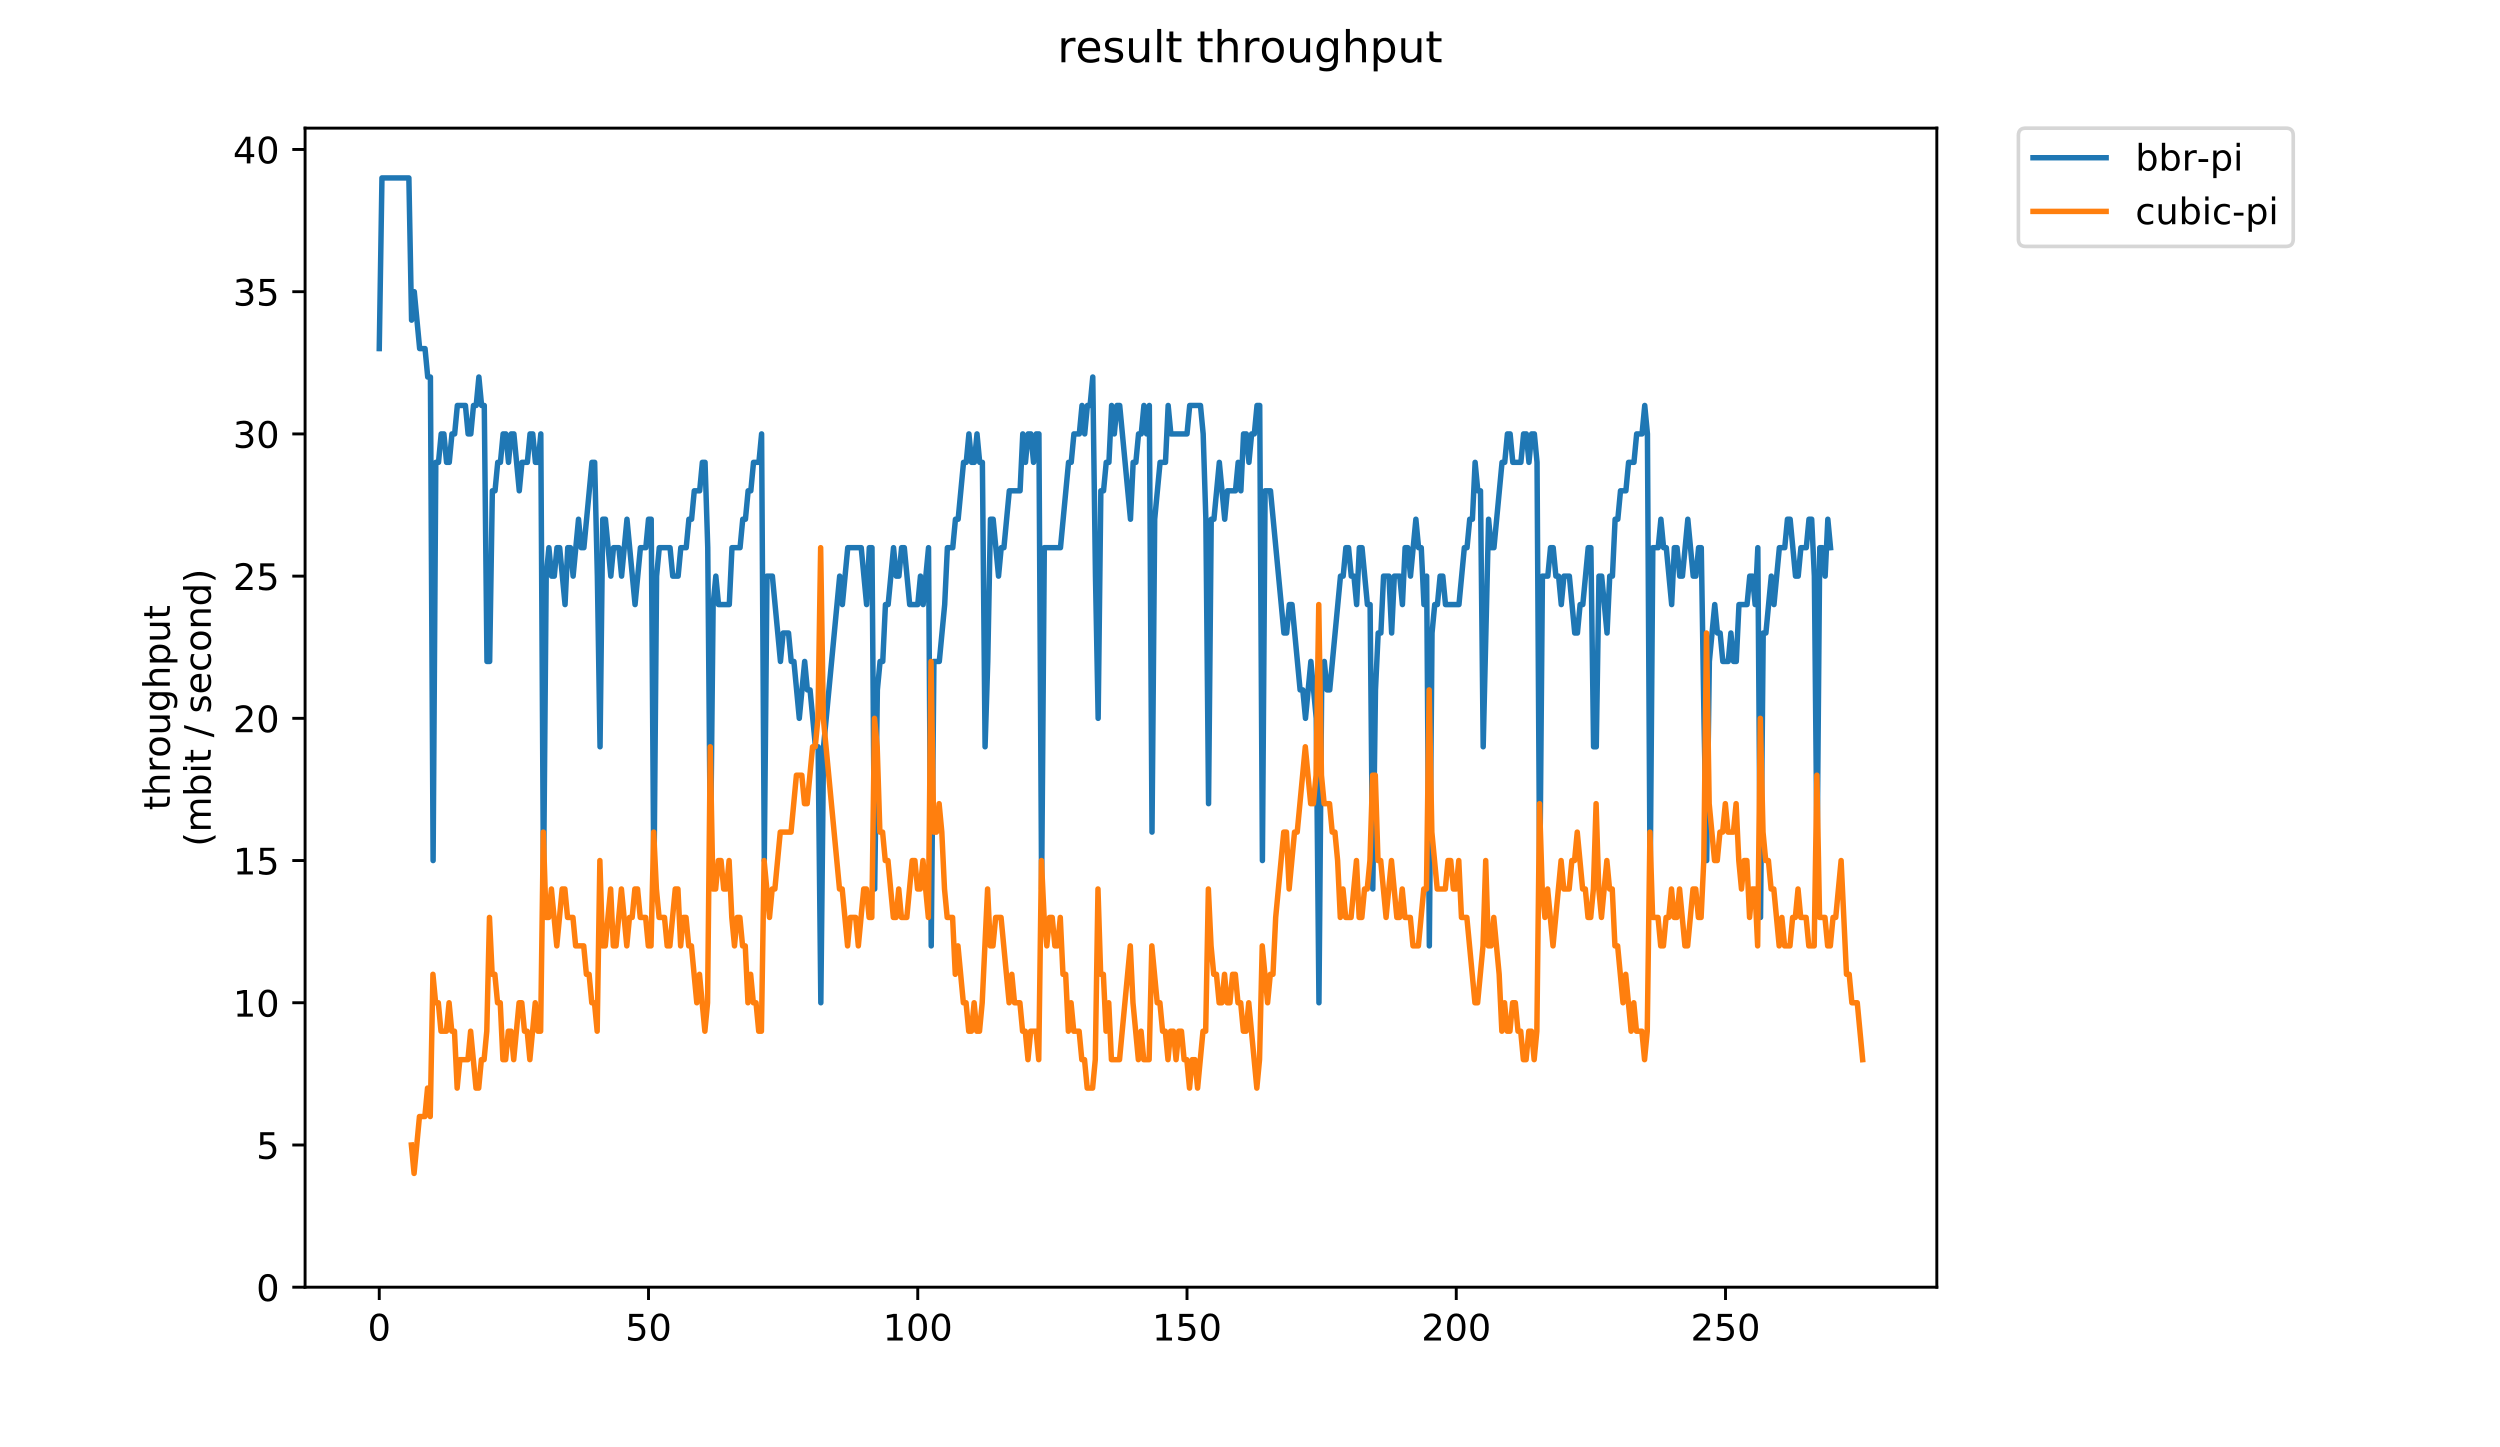 <?xml version="1.0" encoding="utf-8" standalone="no"?>
<!DOCTYPE svg PUBLIC "-//W3C//DTD SVG 1.1//EN"
  "http://www.w3.org/Graphics/SVG/1.1/DTD/svg11.dtd">
<!-- Created with matplotlib (https://matplotlib.org/) -->
<svg height="396pt" version="1.1" viewBox="0 0 684 396" width="684pt" xmlns="http://www.w3.org/2000/svg" xmlns:xlink="http://www.w3.org/1999/xlink">
 <defs>
  <style type="text/css">
*{stroke-linecap:butt;stroke-linejoin:round;}
  </style>
 </defs>
 <g id="figure_1">
  <g id="patch_1">
   <path d="M 0 396 
L 684 396 
L 684 0 
L 0 0 
z
" style="fill:#ffffff;"/>
  </g>
  <g id="axes_1">
   <g id="patch_2">
    <path d="M 83.472 352.174 
L 529.913 352.174 
L 529.913 35.062 
L 83.472 35.062 
z
" style="fill:#ffffff;"/>
   </g>
   <g id="matplotlib.axis_1">
    <g id="xtick_1">
     <g id="line2d_1">
      <defs>
       <path d="M 0 0 
L 0 3.5 
" id="mf6a80503db" style="stroke:#000000;stroke-width:0.8;"/>
      </defs>
      <g>
       <use style="stroke:#000000;stroke-width:0.8;" x="103.765" xlink:href="#mf6a80503db" y="352.174"/>
      </g>
     </g>
     <g id="text_1">
      <!-- 0 -->
      <defs>
       <path d="M 31.781 66.406 
Q 24.172 66.406 20.328 58.906 
Q 16.5 51.422 16.5 36.375 
Q 16.5 21.391 20.328 13.891 
Q 24.172 6.391 31.781 6.391 
Q 39.453 6.391 43.281 13.891 
Q 47.125 21.391 47.125 36.375 
Q 47.125 51.422 43.281 58.906 
Q 39.453 66.406 31.781 66.406 
z
M 31.781 74.219 
Q 44.047 74.219 50.516 64.516 
Q 56.984 54.828 56.984 36.375 
Q 56.984 17.969 50.516 8.266 
Q 44.047 -1.422 31.781 -1.422 
Q 19.531 -1.422 13.062 8.266 
Q 6.594 17.969 6.594 36.375 
Q 6.594 54.828 13.062 64.516 
Q 19.531 74.219 31.781 74.219 
z
" id="DejaVuSans-48"/>
      </defs>
      <g transform="translate(100.584 366.773)scale(0.1 -0.1)">
       <use xlink:href="#DejaVuSans-48"/>
      </g>
     </g>
    </g>
    <g id="xtick_2">
     <g id="line2d_2">
      <g>
       <use style="stroke:#000000;stroke-width:0.8;" x="177.432" xlink:href="#mf6a80503db" y="352.174"/>
      </g>
     </g>
     <g id="text_2">
      <!-- 50 -->
      <defs>
       <path d="M 10.797 72.906 
L 49.516 72.906 
L 49.516 64.594 
L 19.828 64.594 
L 19.828 46.734 
Q 21.969 47.469 24.109 47.828 
Q 26.266 48.188 28.422 48.188 
Q 40.625 48.188 47.75 41.5 
Q 54.891 34.812 54.891 23.391 
Q 54.891 11.625 47.562 5.094 
Q 40.234 -1.422 26.906 -1.422 
Q 22.312 -1.422 17.547 -0.641 
Q 12.797 0.141 7.719 1.703 
L 7.719 11.625 
Q 12.109 9.234 16.797 8.062 
Q 21.484 6.891 26.703 6.891 
Q 35.156 6.891 40.078 11.328 
Q 45.016 15.766 45.016 23.391 
Q 45.016 31 40.078 35.438 
Q 35.156 39.891 26.703 39.891 
Q 22.75 39.891 18.812 39.016 
Q 14.891 38.141 10.797 36.281 
z
" id="DejaVuSans-53"/>
      </defs>
      <g transform="translate(171.07 366.773)scale(0.1 -0.1)">
       <use xlink:href="#DejaVuSans-53"/>
       <use x="63.623" xlink:href="#DejaVuSans-48"/>
      </g>
     </g>
    </g>
    <g id="xtick_3">
     <g id="line2d_3">
      <g>
       <use style="stroke:#000000;stroke-width:0.8;" x="251.099" xlink:href="#mf6a80503db" y="352.174"/>
      </g>
     </g>
     <g id="text_3">
      <!-- 100 -->
      <defs>
       <path d="M 12.406 8.297 
L 28.516 8.297 
L 28.516 63.922 
L 10.984 60.406 
L 10.984 69.391 
L 28.422 72.906 
L 38.281 72.906 
L 38.281 8.297 
L 54.391 8.297 
L 54.391 0 
L 12.406 0 
z
" id="DejaVuSans-49"/>
      </defs>
      <g transform="translate(241.555 366.773)scale(0.1 -0.1)">
       <use xlink:href="#DejaVuSans-49"/>
       <use x="63.623" xlink:href="#DejaVuSans-48"/>
       <use x="127.246" xlink:href="#DejaVuSans-48"/>
      </g>
     </g>
    </g>
    <g id="xtick_4">
     <g id="line2d_4">
      <g>
       <use style="stroke:#000000;stroke-width:0.8;" x="324.766" xlink:href="#mf6a80503db" y="352.174"/>
      </g>
     </g>
     <g id="text_4">
      <!-- 150 -->
      <g transform="translate(315.222 366.773)scale(0.1 -0.1)">
       <use xlink:href="#DejaVuSans-49"/>
       <use x="63.623" xlink:href="#DejaVuSans-53"/>
       <use x="127.246" xlink:href="#DejaVuSans-48"/>
      </g>
     </g>
    </g>
    <g id="xtick_5">
     <g id="line2d_5">
      <g>
       <use style="stroke:#000000;stroke-width:0.8;" x="398.433" xlink:href="#mf6a80503db" y="352.174"/>
      </g>
     </g>
     <g id="text_5">
      <!-- 200 -->
      <defs>
       <path d="M 19.188 8.297 
L 53.609 8.297 
L 53.609 0 
L 7.328 0 
L 7.328 8.297 
Q 12.938 14.109 22.625 23.891 
Q 32.328 33.688 34.812 36.531 
Q 39.547 41.844 41.422 45.531 
Q 43.312 49.219 43.312 52.781 
Q 43.312 58.594 39.234 62.25 
Q 35.156 65.922 28.609 65.922 
Q 23.969 65.922 18.812 64.312 
Q 13.672 62.703 7.812 59.422 
L 7.812 69.391 
Q 13.766 71.781 18.938 73 
Q 24.125 74.219 28.422 74.219 
Q 39.75 74.219 46.484 68.547 
Q 53.219 62.891 53.219 53.422 
Q 53.219 48.922 51.531 44.891 
Q 49.859 40.875 45.406 35.406 
Q 44.188 33.984 37.641 27.219 
Q 31.109 20.453 19.188 8.297 
z
" id="DejaVuSans-50"/>
      </defs>
      <g transform="translate(388.889 366.773)scale(0.1 -0.1)">
       <use xlink:href="#DejaVuSans-50"/>
       <use x="63.623" xlink:href="#DejaVuSans-48"/>
       <use x="127.246" xlink:href="#DejaVuSans-48"/>
      </g>
     </g>
    </g>
    <g id="xtick_6">
     <g id="line2d_6">
      <g>
       <use style="stroke:#000000;stroke-width:0.8;" x="472.1" xlink:href="#mf6a80503db" y="352.174"/>
      </g>
     </g>
     <g id="text_6">
      <!-- 250 -->
      <g transform="translate(462.556 366.773)scale(0.1 -0.1)">
       <use xlink:href="#DejaVuSans-50"/>
       <use x="63.623" xlink:href="#DejaVuSans-53"/>
       <use x="127.246" xlink:href="#DejaVuSans-48"/>
      </g>
     </g>
    </g>
   </g>
   <g id="matplotlib.axis_2">
    <g id="ytick_1">
     <g id="line2d_7">
      <defs>
       <path d="M 0 0 
L -3.5 0 
" id="m75bed528ad" style="stroke:#000000;stroke-width:0.8;"/>
      </defs>
      <g>
       <use style="stroke:#000000;stroke-width:0.8;" x="83.472" xlink:href="#m75bed528ad" y="352.174"/>
      </g>
     </g>
     <g id="text_7">
      <!-- 0 -->
      <g transform="translate(70.11 355.973)scale(0.1 -0.1)">
       <use xlink:href="#DejaVuSans-48"/>
      </g>
     </g>
    </g>
    <g id="ytick_2">
     <g id="line2d_8">
      <g>
       <use style="stroke:#000000;stroke-width:0.8;" x="83.472" xlink:href="#m75bed528ad" y="313.265"/>
      </g>
     </g>
     <g id="text_8">
      <!-- 5 -->
      <g transform="translate(70.11 317.064)scale(0.1 -0.1)">
       <use xlink:href="#DejaVuSans-53"/>
      </g>
     </g>
    </g>
    <g id="ytick_3">
     <g id="line2d_9">
      <g>
       <use style="stroke:#000000;stroke-width:0.8;" x="83.472" xlink:href="#m75bed528ad" y="274.355"/>
      </g>
     </g>
     <g id="text_9">
      <!-- 10 -->
      <g transform="translate(63.747 278.155)scale(0.1 -0.1)">
       <use xlink:href="#DejaVuSans-49"/>
       <use x="63.623" xlink:href="#DejaVuSans-48"/>
      </g>
     </g>
    </g>
    <g id="ytick_4">
     <g id="line2d_10">
      <g>
       <use style="stroke:#000000;stroke-width:0.8;" x="83.472" xlink:href="#m75bed528ad" y="235.446"/>
      </g>
     </g>
     <g id="text_10">
      <!-- 15 -->
      <g transform="translate(63.747 239.245)scale(0.1 -0.1)">
       <use xlink:href="#DejaVuSans-49"/>
       <use x="63.623" xlink:href="#DejaVuSans-53"/>
      </g>
     </g>
    </g>
    <g id="ytick_5">
     <g id="line2d_11">
      <g>
       <use style="stroke:#000000;stroke-width:0.8;" x="83.472" xlink:href="#m75bed528ad" y="196.537"/>
      </g>
     </g>
     <g id="text_11">
      <!-- 20 -->
      <g transform="translate(63.747 200.336)scale(0.1 -0.1)">
       <use xlink:href="#DejaVuSans-50"/>
       <use x="63.623" xlink:href="#DejaVuSans-48"/>
      </g>
     </g>
    </g>
    <g id="ytick_6">
     <g id="line2d_12">
      <g>
       <use style="stroke:#000000;stroke-width:0.8;" x="83.472" xlink:href="#m75bed528ad" y="157.627"/>
      </g>
     </g>
     <g id="text_12">
      <!-- 25 -->
      <g transform="translate(63.747 161.426)scale(0.1 -0.1)">
       <use xlink:href="#DejaVuSans-50"/>
       <use x="63.623" xlink:href="#DejaVuSans-53"/>
      </g>
     </g>
    </g>
    <g id="ytick_7">
     <g id="line2d_13">
      <g>
       <use style="stroke:#000000;stroke-width:0.8;" x="83.472" xlink:href="#m75bed528ad" y="118.718"/>
      </g>
     </g>
     <g id="text_13">
      <!-- 30 -->
      <defs>
       <path d="M 40.578 39.312 
Q 47.656 37.797 51.625 33 
Q 55.609 28.219 55.609 21.188 
Q 55.609 10.406 48.188 4.484 
Q 40.766 -1.422 27.094 -1.422 
Q 22.516 -1.422 17.656 -0.516 
Q 12.797 0.391 7.625 2.203 
L 7.625 11.719 
Q 11.719 9.328 16.594 8.109 
Q 21.484 6.891 26.812 6.891 
Q 36.078 6.891 40.938 10.547 
Q 45.797 14.203 45.797 21.188 
Q 45.797 27.641 41.281 31.266 
Q 36.766 34.906 28.719 34.906 
L 20.219 34.906 
L 20.219 43.016 
L 29.109 43.016 
Q 36.375 43.016 40.234 45.922 
Q 44.094 48.828 44.094 54.297 
Q 44.094 59.906 40.109 62.906 
Q 36.141 65.922 28.719 65.922 
Q 24.656 65.922 20.016 65.031 
Q 15.375 64.156 9.812 62.312 
L 9.812 71.094 
Q 15.438 72.656 20.344 73.438 
Q 25.25 74.219 29.594 74.219 
Q 40.828 74.219 47.359 69.109 
Q 53.906 64.016 53.906 55.328 
Q 53.906 49.266 50.438 45.094 
Q 46.969 40.922 40.578 39.312 
z
" id="DejaVuSans-51"/>
      </defs>
      <g transform="translate(63.747 122.517)scale(0.1 -0.1)">
       <use xlink:href="#DejaVuSans-51"/>
       <use x="63.623" xlink:href="#DejaVuSans-48"/>
      </g>
     </g>
    </g>
    <g id="ytick_8">
     <g id="line2d_14">
      <g>
       <use style="stroke:#000000;stroke-width:0.8;" x="83.472" xlink:href="#m75bed528ad" y="79.808"/>
      </g>
     </g>
     <g id="text_14">
      <!-- 35 -->
      <g transform="translate(63.747 83.608)scale(0.1 -0.1)">
       <use xlink:href="#DejaVuSans-51"/>
       <use x="63.623" xlink:href="#DejaVuSans-53"/>
      </g>
     </g>
    </g>
    <g id="ytick_9">
     <g id="line2d_15">
      <g>
       <use style="stroke:#000000;stroke-width:0.8;" x="83.472" xlink:href="#m75bed528ad" y="40.899"/>
      </g>
     </g>
     <g id="text_15">
      <!-- 40 -->
      <defs>
       <path d="M 37.797 64.312 
L 12.891 25.391 
L 37.797 25.391 
z
M 35.203 72.906 
L 47.609 72.906 
L 47.609 25.391 
L 58.016 25.391 
L 58.016 17.188 
L 47.609 17.188 
L 47.609 0 
L 37.797 0 
L 37.797 17.188 
L 4.891 17.188 
L 4.891 26.703 
z
" id="DejaVuSans-52"/>
      </defs>
      <g transform="translate(63.747 44.698)scale(0.1 -0.1)">
       <use xlink:href="#DejaVuSans-52"/>
       <use x="63.623" xlink:href="#DejaVuSans-48"/>
      </g>
     </g>
    </g>
    <g id="text_16">
     <!-- throughput -->
     <defs>
      <path d="M 18.312 70.219 
L 18.312 54.688 
L 36.812 54.688 
L 36.812 47.703 
L 18.312 47.703 
L 18.312 18.016 
Q 18.312 11.328 20.141 9.422 
Q 21.969 7.516 27.594 7.516 
L 36.812 7.516 
L 36.812 0 
L 27.594 0 
Q 17.188 0 13.234 3.875 
Q 9.281 7.766 9.281 18.016 
L 9.281 47.703 
L 2.688 47.703 
L 2.688 54.688 
L 9.281 54.688 
L 9.281 70.219 
z
" id="DejaVuSans-116"/>
      <path d="M 54.891 33.016 
L 54.891 0 
L 45.906 0 
L 45.906 32.719 
Q 45.906 40.484 42.875 44.328 
Q 39.844 48.188 33.797 48.188 
Q 26.516 48.188 22.312 43.547 
Q 18.109 38.922 18.109 30.906 
L 18.109 0 
L 9.078 0 
L 9.078 75.984 
L 18.109 75.984 
L 18.109 46.188 
Q 21.344 51.125 25.703 53.562 
Q 30.078 56 35.797 56 
Q 45.219 56 50.047 50.172 
Q 54.891 44.344 54.891 33.016 
z
" id="DejaVuSans-104"/>
      <path d="M 41.109 46.297 
Q 39.594 47.172 37.812 47.578 
Q 36.031 48 33.891 48 
Q 26.266 48 22.188 43.047 
Q 18.109 38.094 18.109 28.812 
L 18.109 0 
L 9.078 0 
L 9.078 54.688 
L 18.109 54.688 
L 18.109 46.188 
Q 20.953 51.172 25.484 53.578 
Q 30.031 56 36.531 56 
Q 37.453 56 38.578 55.875 
Q 39.703 55.766 41.062 55.516 
z
" id="DejaVuSans-114"/>
      <path d="M 30.609 48.391 
Q 23.391 48.391 19.188 42.75 
Q 14.984 37.109 14.984 27.297 
Q 14.984 17.484 19.156 11.844 
Q 23.344 6.203 30.609 6.203 
Q 37.797 6.203 41.984 11.859 
Q 46.188 17.531 46.188 27.297 
Q 46.188 37.016 41.984 42.703 
Q 37.797 48.391 30.609 48.391 
z
M 30.609 56 
Q 42.328 56 49.016 48.375 
Q 55.719 40.766 55.719 27.297 
Q 55.719 13.875 49.016 6.219 
Q 42.328 -1.422 30.609 -1.422 
Q 18.844 -1.422 12.172 6.219 
Q 5.516 13.875 5.516 27.297 
Q 5.516 40.766 12.172 48.375 
Q 18.844 56 30.609 56 
z
" id="DejaVuSans-111"/>
      <path d="M 8.5 21.578 
L 8.5 54.688 
L 17.484 54.688 
L 17.484 21.922 
Q 17.484 14.156 20.5 10.266 
Q 23.531 6.391 29.594 6.391 
Q 36.859 6.391 41.078 11.031 
Q 45.312 15.672 45.312 23.688 
L 45.312 54.688 
L 54.297 54.688 
L 54.297 0 
L 45.312 0 
L 45.312 8.406 
Q 42.047 3.422 37.719 1 
Q 33.406 -1.422 27.688 -1.422 
Q 18.266 -1.422 13.375 4.438 
Q 8.5 10.297 8.5 21.578 
z
M 31.109 56 
z
" id="DejaVuSans-117"/>
      <path d="M 45.406 27.984 
Q 45.406 37.75 41.375 43.109 
Q 37.359 48.484 30.078 48.484 
Q 22.859 48.484 18.828 43.109 
Q 14.797 37.75 14.797 27.984 
Q 14.797 18.266 18.828 12.891 
Q 22.859 7.516 30.078 7.516 
Q 37.359 7.516 41.375 12.891 
Q 45.406 18.266 45.406 27.984 
z
M 54.391 6.781 
Q 54.391 -7.172 48.188 -13.984 
Q 42 -20.797 29.203 -20.797 
Q 24.469 -20.797 20.266 -20.094 
Q 16.062 -19.391 12.109 -17.922 
L 12.109 -9.188 
Q 16.062 -11.328 19.922 -12.344 
Q 23.781 -13.375 27.781 -13.375 
Q 36.625 -13.375 41.016 -8.766 
Q 45.406 -4.156 45.406 5.172 
L 45.406 9.625 
Q 42.625 4.781 38.281 2.391 
Q 33.938 0 27.875 0 
Q 17.828 0 11.672 7.656 
Q 5.516 15.328 5.516 27.984 
Q 5.516 40.672 11.672 48.328 
Q 17.828 56 27.875 56 
Q 33.938 56 38.281 53.609 
Q 42.625 51.219 45.406 46.391 
L 45.406 54.688 
L 54.391 54.688 
z
" id="DejaVuSans-103"/>
      <path d="M 18.109 8.203 
L 18.109 -20.797 
L 9.078 -20.797 
L 9.078 54.688 
L 18.109 54.688 
L 18.109 46.391 
Q 20.953 51.266 25.266 53.625 
Q 29.594 56 35.594 56 
Q 45.562 56 51.781 48.094 
Q 58.016 40.188 58.016 27.297 
Q 58.016 14.406 51.781 6.484 
Q 45.562 -1.422 35.594 -1.422 
Q 29.594 -1.422 25.266 0.953 
Q 20.953 3.328 18.109 8.203 
z
M 48.688 27.297 
Q 48.688 37.203 44.609 42.844 
Q 40.531 48.484 33.406 48.484 
Q 26.266 48.484 22.188 42.844 
Q 18.109 37.203 18.109 27.297 
Q 18.109 17.391 22.188 11.75 
Q 26.266 6.109 33.406 6.109 
Q 40.531 6.109 44.609 11.75 
Q 48.688 17.391 48.688 27.297 
z
" id="DejaVuSans-112"/>
     </defs>
     <g transform="translate(46.47 221.675)rotate(-90)scale(0.1 -0.1)">
      <use xlink:href="#DejaVuSans-116"/>
      <use x="39.209" xlink:href="#DejaVuSans-104"/>
      <use x="102.588" xlink:href="#DejaVuSans-114"/>
      <use x="143.67" xlink:href="#DejaVuSans-111"/>
      <use x="204.852" xlink:href="#DejaVuSans-117"/>
      <use x="268.23" xlink:href="#DejaVuSans-103"/>
      <use x="331.707" xlink:href="#DejaVuSans-104"/>
      <use x="395.086" xlink:href="#DejaVuSans-112"/>
      <use x="458.562" xlink:href="#DejaVuSans-117"/>
      <use x="521.941" xlink:href="#DejaVuSans-116"/>
     </g>
     <!-- (mbit / second) -->
     <defs>
      <path d="M 31 75.875 
Q 24.469 64.656 21.281 53.656 
Q 18.109 42.672 18.109 31.391 
Q 18.109 20.125 21.312 9.062 
Q 24.516 -2 31 -13.188 
L 23.188 -13.188 
Q 15.875 -1.703 12.234 9.375 
Q 8.594 20.453 8.594 31.391 
Q 8.594 42.281 12.203 53.312 
Q 15.828 64.359 23.188 75.875 
z
" id="DejaVuSans-40"/>
      <path d="M 52 44.188 
Q 55.375 50.25 60.062 53.125 
Q 64.75 56 71.094 56 
Q 79.641 56 84.281 50.016 
Q 88.922 44.047 88.922 33.016 
L 88.922 0 
L 79.891 0 
L 79.891 32.719 
Q 79.891 40.578 77.094 44.375 
Q 74.312 48.188 68.609 48.188 
Q 61.625 48.188 57.562 43.547 
Q 53.516 38.922 53.516 30.906 
L 53.516 0 
L 44.484 0 
L 44.484 32.719 
Q 44.484 40.625 41.703 44.406 
Q 38.922 48.188 33.109 48.188 
Q 26.219 48.188 22.156 43.531 
Q 18.109 38.875 18.109 30.906 
L 18.109 0 
L 9.078 0 
L 9.078 54.688 
L 18.109 54.688 
L 18.109 46.188 
Q 21.188 51.219 25.484 53.609 
Q 29.781 56 35.688 56 
Q 41.656 56 45.828 52.969 
Q 50 49.953 52 44.188 
z
" id="DejaVuSans-109"/>
      <path d="M 48.688 27.297 
Q 48.688 37.203 44.609 42.844 
Q 40.531 48.484 33.406 48.484 
Q 26.266 48.484 22.188 42.844 
Q 18.109 37.203 18.109 27.297 
Q 18.109 17.391 22.188 11.75 
Q 26.266 6.109 33.406 6.109 
Q 40.531 6.109 44.609 11.75 
Q 48.688 17.391 48.688 27.297 
z
M 18.109 46.391 
Q 20.953 51.266 25.266 53.625 
Q 29.594 56 35.594 56 
Q 45.562 56 51.781 48.094 
Q 58.016 40.188 58.016 27.297 
Q 58.016 14.406 51.781 6.484 
Q 45.562 -1.422 35.594 -1.422 
Q 29.594 -1.422 25.266 0.953 
Q 20.953 3.328 18.109 8.203 
L 18.109 0 
L 9.078 0 
L 9.078 75.984 
L 18.109 75.984 
z
" id="DejaVuSans-98"/>
      <path d="M 9.422 54.688 
L 18.406 54.688 
L 18.406 0 
L 9.422 0 
z
M 9.422 75.984 
L 18.406 75.984 
L 18.406 64.594 
L 9.422 64.594 
z
" id="DejaVuSans-105"/>
      <path id="DejaVuSans-32"/>
      <path d="M 25.391 72.906 
L 33.688 72.906 
L 8.297 -9.281 
L 0 -9.281 
z
" id="DejaVuSans-47"/>
      <path d="M 44.281 53.078 
L 44.281 44.578 
Q 40.484 46.531 36.375 47.5 
Q 32.281 48.484 27.875 48.484 
Q 21.188 48.484 17.844 46.438 
Q 14.5 44.391 14.5 40.281 
Q 14.5 37.156 16.891 35.375 
Q 19.281 33.594 26.516 31.984 
L 29.594 31.297 
Q 39.156 29.25 43.188 25.516 
Q 47.219 21.781 47.219 15.094 
Q 47.219 7.469 41.188 3.016 
Q 35.156 -1.422 24.609 -1.422 
Q 20.219 -1.422 15.453 -0.562 
Q 10.688 0.297 5.422 2 
L 5.422 11.281 
Q 10.406 8.688 15.234 7.391 
Q 20.062 6.109 24.812 6.109 
Q 31.156 6.109 34.562 8.281 
Q 37.984 10.453 37.984 14.406 
Q 37.984 18.062 35.516 20.016 
Q 33.062 21.969 24.703 23.781 
L 21.578 24.516 
Q 13.234 26.266 9.516 29.906 
Q 5.812 33.547 5.812 39.891 
Q 5.812 47.609 11.281 51.797 
Q 16.75 56 26.812 56 
Q 31.781 56 36.172 55.266 
Q 40.578 54.547 44.281 53.078 
z
" id="DejaVuSans-115"/>
      <path d="M 56.203 29.594 
L 56.203 25.203 
L 14.891 25.203 
Q 15.484 15.922 20.484 11.062 
Q 25.484 6.203 34.422 6.203 
Q 39.594 6.203 44.453 7.469 
Q 49.312 8.734 54.109 11.281 
L 54.109 2.781 
Q 49.266 0.734 44.188 -0.344 
Q 39.109 -1.422 33.891 -1.422 
Q 20.797 -1.422 13.156 6.188 
Q 5.516 13.812 5.516 26.812 
Q 5.516 40.234 12.766 48.109 
Q 20.016 56 32.328 56 
Q 43.359 56 49.781 48.891 
Q 56.203 41.797 56.203 29.594 
z
M 47.219 32.234 
Q 47.125 39.594 43.094 43.984 
Q 39.062 48.391 32.422 48.391 
Q 24.906 48.391 20.391 44.141 
Q 15.875 39.891 15.188 32.172 
z
" id="DejaVuSans-101"/>
      <path d="M 48.781 52.594 
L 48.781 44.188 
Q 44.969 46.297 41.141 47.344 
Q 37.312 48.391 33.406 48.391 
Q 24.656 48.391 19.812 42.844 
Q 14.984 37.312 14.984 27.297 
Q 14.984 17.281 19.812 11.734 
Q 24.656 6.203 33.406 6.203 
Q 37.312 6.203 41.141 7.25 
Q 44.969 8.297 48.781 10.406 
L 48.781 2.094 
Q 45.016 0.344 40.984 -0.531 
Q 36.969 -1.422 32.422 -1.422 
Q 20.062 -1.422 12.781 6.344 
Q 5.516 14.109 5.516 27.297 
Q 5.516 40.672 12.859 48.328 
Q 20.219 56 33.016 56 
Q 37.156 56 41.109 55.141 
Q 45.062 54.297 48.781 52.594 
z
" id="DejaVuSans-99"/>
      <path d="M 54.891 33.016 
L 54.891 0 
L 45.906 0 
L 45.906 32.719 
Q 45.906 40.484 42.875 44.328 
Q 39.844 48.188 33.797 48.188 
Q 26.516 48.188 22.312 43.547 
Q 18.109 38.922 18.109 30.906 
L 18.109 0 
L 9.078 0 
L 9.078 54.688 
L 18.109 54.688 
L 18.109 46.188 
Q 21.344 51.125 25.703 53.562 
Q 30.078 56 35.797 56 
Q 45.219 56 50.047 50.172 
Q 54.891 44.344 54.891 33.016 
z
" id="DejaVuSans-110"/>
      <path d="M 45.406 46.391 
L 45.406 75.984 
L 54.391 75.984 
L 54.391 0 
L 45.406 0 
L 45.406 8.203 
Q 42.578 3.328 38.25 0.953 
Q 33.938 -1.422 27.875 -1.422 
Q 17.969 -1.422 11.734 6.484 
Q 5.516 14.406 5.516 27.297 
Q 5.516 40.188 11.734 48.094 
Q 17.969 56 27.875 56 
Q 33.938 56 38.25 53.625 
Q 42.578 51.266 45.406 46.391 
z
M 14.797 27.297 
Q 14.797 17.391 18.875 11.75 
Q 22.953 6.109 30.078 6.109 
Q 37.203 6.109 41.297 11.75 
Q 45.406 17.391 45.406 27.297 
Q 45.406 37.203 41.297 42.844 
Q 37.203 48.484 30.078 48.484 
Q 22.953 48.484 18.875 42.844 
Q 14.797 37.203 14.797 27.297 
z
" id="DejaVuSans-100"/>
      <path d="M 8.016 75.875 
L 15.828 75.875 
Q 23.141 64.359 26.781 53.312 
Q 30.422 42.281 30.422 31.391 
Q 30.422 20.453 26.781 9.375 
Q 23.141 -1.703 15.828 -13.188 
L 8.016 -13.188 
Q 14.5 -2 17.703 9.062 
Q 20.906 20.125 20.906 31.391 
Q 20.906 42.672 17.703 53.656 
Q 14.5 64.656 8.016 75.875 
z
" id="DejaVuSans-41"/>
     </defs>
     <g transform="translate(57.668 231.609)rotate(-90)scale(0.1 -0.1)">
      <use xlink:href="#DejaVuSans-40"/>
      <use x="39.014" xlink:href="#DejaVuSans-109"/>
      <use x="136.426" xlink:href="#DejaVuSans-98"/>
      <use x="199.902" xlink:href="#DejaVuSans-105"/>
      <use x="227.686" xlink:href="#DejaVuSans-116"/>
      <use x="266.895" xlink:href="#DejaVuSans-32"/>
      <use x="298.682" xlink:href="#DejaVuSans-47"/>
      <use x="332.373" xlink:href="#DejaVuSans-32"/>
      <use x="364.16" xlink:href="#DejaVuSans-115"/>
      <use x="416.26" xlink:href="#DejaVuSans-101"/>
      <use x="477.783" xlink:href="#DejaVuSans-99"/>
      <use x="532.764" xlink:href="#DejaVuSans-111"/>
      <use x="593.945" xlink:href="#DejaVuSans-110"/>
      <use x="657.324" xlink:href="#DejaVuSans-100"/>
      <use x="720.801" xlink:href="#DejaVuSans-41"/>
     </g>
    </g>
   </g>
   <g id="line2d_16">
    <path clip-path="url(#p33eda07e4c)" d="M 103.765 95.372 
L 104.502 48.681 
L 111.868 48.681 
L 112.605 87.59 
L 113.342 79.808 
L 114.815 95.372 
L 116.288 95.372 
L 117.025 103.154 
L 117.762 103.154 
L 118.499 235.446 
L 119.235 126.5 
L 119.972 126.5 
L 120.709 118.718 
L 121.445 118.718 
L 122.182 126.5 
L 122.919 126.5 
L 123.655 118.718 
L 124.392 118.718 
L 125.129 110.936 
L 127.339 110.936 
L 128.075 118.718 
L 128.812 118.718 
L 129.549 110.936 
L 130.285 110.936 
L 131.022 103.154 
L 131.759 110.936 
L 132.495 110.936 
L 133.232 180.973 
L 133.969 180.973 
L 134.705 134.281 
L 135.442 134.281 
L 136.179 126.5 
L 136.915 126.5 
L 137.652 118.718 
L 138.389 118.718 
L 139.125 126.5 
L 139.862 118.718 
L 140.599 118.718 
L 142.072 134.281 
L 142.809 126.5 
L 144.282 126.5 
L 145.019 118.718 
L 145.755 118.718 
L 146.492 126.5 
L 147.229 126.5 
L 147.965 118.718 
L 148.702 243.228 
L 149.439 157.627 
L 150.175 149.845 
L 150.912 157.627 
L 151.649 157.627 
L 152.385 149.845 
L 153.122 149.845 
L 154.595 165.409 
L 155.332 149.845 
L 156.069 149.845 
L 156.805 157.627 
L 158.279 142.063 
L 159.015 149.845 
L 159.752 149.845 
L 161.962 126.5 
L 162.699 126.5 
L 163.435 157.627 
L 164.172 204.318 
L 164.909 142.063 
L 165.645 142.063 
L 167.119 157.627 
L 167.855 149.845 
L 169.329 149.845 
L 170.065 157.627 
L 171.539 142.063 
L 173.749 165.409 
L 175.222 149.845 
L 176.695 149.845 
L 177.432 142.063 
L 178.169 142.063 
L 178.905 243.228 
L 179.642 157.627 
L 180.379 149.845 
L 183.325 149.845 
L 184.062 157.627 
L 185.535 157.627 
L 186.272 149.845 
L 187.745 149.845 
L 188.482 142.063 
L 189.219 142.063 
L 189.955 134.281 
L 191.429 134.281 
L 192.166 126.5 
L 192.902 126.5 
L 193.639 149.845 
L 194.376 235.446 
L 195.112 165.409 
L 195.849 157.627 
L 196.586 165.409 
L 199.532 165.409 
L 200.269 149.845 
L 202.479 149.845 
L 203.216 142.063 
L 203.952 142.063 
L 204.689 134.281 
L 205.426 134.281 
L 206.162 126.5 
L 207.636 126.5 
L 208.372 118.718 
L 209.109 235.446 
L 209.846 157.627 
L 211.319 157.627 
L 213.529 180.973 
L 214.266 173.191 
L 215.739 173.191 
L 216.476 180.973 
L 217.212 180.973 
L 218.686 196.537 
L 220.159 180.973 
L 220.896 188.755 
L 221.632 188.755 
L 223.106 204.318 
L 223.842 204.318 
L 224.579 274.355 
L 225.316 204.318 
L 229.736 157.627 
L 230.472 165.409 
L 231.946 149.845 
L 235.629 149.845 
L 237.102 165.409 
L 237.839 149.845 
L 238.576 149.845 
L 239.312 243.228 
L 240.049 188.755 
L 240.786 180.973 
L 241.522 180.973 
L 242.259 165.409 
L 242.996 165.409 
L 244.469 149.845 
L 245.206 157.627 
L 245.942 157.627 
L 246.679 149.845 
L 247.416 149.845 
L 248.889 165.409 
L 251.099 165.409 
L 251.836 157.627 
L 252.572 165.409 
L 254.046 149.845 
L 254.782 258.792 
L 255.519 180.973 
L 256.992 180.973 
L 258.466 165.409 
L 259.202 149.845 
L 260.676 149.845 
L 261.412 142.063 
L 262.149 142.063 
L 263.623 126.5 
L 264.359 126.5 
L 265.096 118.718 
L 265.833 126.5 
L 266.569 126.5 
L 267.306 118.718 
L 268.043 126.5 
L 268.779 126.5 
L 269.516 204.318 
L 270.253 180.973 
L 270.989 142.063 
L 271.726 142.063 
L 273.199 157.627 
L 273.936 149.845 
L 274.673 149.845 
L 276.146 134.281 
L 279.093 134.281 
L 279.829 118.718 
L 280.566 126.5 
L 281.303 118.718 
L 282.039 118.718 
L 282.776 126.5 
L 283.513 118.718 
L 284.249 118.718 
L 284.986 243.228 
L 285.723 149.845 
L 290.143 149.845 
L 292.353 126.5 
L 293.089 126.5 
L 293.826 118.718 
L 295.299 118.718 
L 296.036 110.936 
L 296.773 118.718 
L 297.509 110.936 
L 298.246 110.936 
L 298.983 103.154 
L 299.719 157.627 
L 300.456 196.537 
L 301.193 134.281 
L 301.929 134.281 
L 302.666 126.5 
L 303.403 126.5 
L 304.139 110.936 
L 304.876 118.718 
L 305.613 110.936 
L 306.349 110.936 
L 309.296 142.063 
L 310.033 126.5 
L 310.769 126.5 
L 311.506 118.718 
L 312.243 118.718 
L 312.979 110.936 
L 313.716 118.718 
L 314.453 110.936 
L 315.189 227.664 
L 315.926 142.063 
L 317.399 126.5 
L 318.873 126.5 
L 319.609 110.936 
L 320.346 118.718 
L 324.766 118.718 
L 325.503 110.936 
L 328.449 110.936 
L 329.186 118.718 
L 329.923 142.063 
L 330.659 219.882 
L 331.396 142.063 
L 332.133 142.063 
L 333.606 126.5 
L 335.08 142.063 
L 335.816 134.281 
L 338.026 134.281 
L 338.763 126.5 
L 339.5 134.281 
L 340.236 118.718 
L 340.973 118.718 
L 341.71 126.5 
L 342.446 118.718 
L 343.183 118.718 
L 343.92 110.936 
L 344.656 110.936 
L 345.393 235.446 
L 346.13 134.281 
L 347.603 134.281 
L 351.286 173.191 
L 352.023 173.191 
L 352.76 165.409 
L 353.496 165.409 
L 355.706 188.755 
L 356.443 188.755 
L 357.18 196.537 
L 358.653 180.973 
L 360.126 196.537 
L 360.863 274.355 
L 361.6 188.755 
L 362.336 180.973 
L 363.073 188.755 
L 363.81 188.755 
L 366.756 157.627 
L 367.493 157.627 
L 368.23 149.845 
L 368.966 149.845 
L 369.703 157.627 
L 370.44 157.627 
L 371.176 165.409 
L 371.913 149.845 
L 372.65 149.845 
L 374.123 165.409 
L 374.86 165.409 
L 375.596 243.228 
L 376.333 188.755 
L 377.07 173.191 
L 377.806 173.191 
L 378.543 157.627 
L 380.016 157.627 
L 380.753 173.191 
L 381.49 157.627 
L 382.963 157.627 
L 383.7 165.409 
L 384.436 149.845 
L 385.173 149.845 
L 385.91 157.627 
L 387.383 142.063 
L 388.12 149.845 
L 388.856 149.845 
L 389.593 165.409 
L 390.33 157.627 
L 391.066 258.792 
L 391.803 173.191 
L 392.54 165.409 
L 393.276 165.409 
L 394.013 157.627 
L 394.75 157.627 
L 395.486 165.409 
L 399.17 165.409 
L 400.643 149.845 
L 401.38 149.845 
L 402.116 142.063 
L 402.853 142.063 
L 403.59 126.5 
L 404.326 134.281 
L 405.063 134.281 
L 405.8 204.318 
L 407.273 142.063 
L 408.01 149.845 
L 408.747 149.845 
L 410.957 126.5 
L 411.693 126.5 
L 412.43 118.718 
L 413.167 118.718 
L 413.903 126.5 
L 416.113 126.5 
L 416.85 118.718 
L 417.587 118.718 
L 418.323 126.5 
L 419.06 118.718 
L 419.797 118.718 
L 420.533 126.5 
L 421.27 243.228 
L 422.007 157.627 
L 423.48 157.627 
L 424.217 149.845 
L 424.953 149.845 
L 425.69 157.627 
L 426.427 157.627 
L 427.163 165.409 
L 427.9 157.627 
L 429.373 157.627 
L 430.847 173.191 
L 431.583 173.191 
L 432.32 165.409 
L 433.057 165.409 
L 434.53 149.845 
L 435.267 149.845 
L 436.003 204.318 
L 436.74 204.318 
L 437.477 157.627 
L 438.213 157.627 
L 439.687 173.191 
L 440.423 157.627 
L 441.16 157.627 
L 441.897 142.063 
L 442.633 142.063 
L 443.37 134.281 
L 444.843 134.281 
L 445.58 126.5 
L 447.053 126.5 
L 447.79 118.718 
L 449.263 118.718 
L 450 110.936 
L 450.737 118.718 
L 451.473 243.228 
L 452.21 149.845 
L 453.683 149.845 
L 454.42 142.063 
L 455.157 149.845 
L 455.893 149.845 
L 457.367 165.409 
L 458.103 149.845 
L 458.84 149.845 
L 459.577 157.627 
L 460.313 157.627 
L 461.787 142.063 
L 463.26 157.627 
L 463.997 157.627 
L 464.733 149.845 
L 465.47 149.845 
L 466.207 196.537 
L 466.943 235.446 
L 467.68 180.973 
L 469.153 165.409 
L 469.89 173.191 
L 470.627 173.191 
L 471.363 180.973 
L 472.837 180.973 
L 473.573 173.191 
L 474.31 180.973 
L 475.047 180.973 
L 475.783 165.409 
L 477.993 165.409 
L 478.73 157.627 
L 479.467 157.627 
L 480.204 165.409 
L 480.94 149.845 
L 481.677 251.01 
L 482.414 173.191 
L 483.15 173.191 
L 484.624 157.627 
L 485.36 165.409 
L 486.834 149.845 
L 488.307 149.845 
L 489.044 142.063 
L 489.78 142.063 
L 491.254 157.627 
L 491.99 157.627 
L 492.727 149.845 
L 494.2 149.845 
L 494.937 142.063 
L 495.674 142.063 
L 496.41 157.627 
L 497.147 235.446 
L 497.884 149.845 
L 498.62 149.845 
L 499.357 157.627 
L 500.094 142.063 
L 500.83 149.845 
L 500.83 149.845 
" style="fill:none;stroke:#1f77b4;stroke-linecap:square;stroke-width:1.5;"/>
   </g>
   <g id="line2d_17">
    <path clip-path="url(#p33eda07e4c)" d="M 112.555 313.265 
L 113.292 321.047 
L 114.765 305.483 
L 116.238 305.483 
L 116.975 297.701 
L 117.712 305.483 
L 118.448 266.573 
L 119.185 274.355 
L 119.922 274.355 
L 120.658 282.137 
L 122.132 282.137 
L 122.868 274.355 
L 123.605 282.137 
L 124.342 282.137 
L 125.078 297.701 
L 125.815 289.919 
L 128.025 289.919 
L 128.762 282.137 
L 130.235 297.701 
L 130.972 297.701 
L 131.708 289.919 
L 132.445 289.919 
L 133.182 282.137 
L 133.918 251.01 
L 134.655 266.573 
L 135.392 266.573 
L 136.128 274.355 
L 136.865 274.355 
L 137.602 289.919 
L 138.338 289.919 
L 139.075 282.137 
L 139.812 282.137 
L 140.549 289.919 
L 142.022 274.355 
L 142.759 274.355 
L 143.495 282.137 
L 144.232 282.137 
L 144.969 289.919 
L 146.442 274.355 
L 147.179 282.137 
L 147.915 282.137 
L 148.652 227.664 
L 149.389 251.01 
L 150.125 251.01 
L 150.862 243.228 
L 152.335 258.792 
L 153.809 243.228 
L 154.545 243.228 
L 155.282 251.01 
L 156.755 251.01 
L 157.492 258.792 
L 159.702 258.792 
L 160.439 266.573 
L 161.175 266.573 
L 161.912 274.355 
L 162.649 274.355 
L 163.385 282.137 
L 164.122 235.446 
L 164.859 258.792 
L 165.595 258.792 
L 167.069 243.228 
L 167.805 258.792 
L 168.542 258.792 
L 170.015 243.228 
L 171.489 258.792 
L 172.225 251.01 
L 172.962 251.01 
L 173.699 243.228 
L 174.435 243.228 
L 175.172 251.01 
L 176.645 251.01 
L 177.382 258.792 
L 178.119 258.792 
L 178.855 227.664 
L 179.592 243.228 
L 180.329 251.01 
L 181.802 251.01 
L 182.539 258.792 
L 183.275 258.792 
L 184.749 243.228 
L 185.485 243.228 
L 186.222 258.792 
L 186.959 251.01 
L 187.695 251.01 
L 188.432 258.792 
L 189.169 258.792 
L 190.642 274.355 
L 191.379 266.573 
L 192.852 282.137 
L 193.589 274.355 
L 194.325 204.318 
L 195.062 243.228 
L 195.799 243.228 
L 196.535 235.446 
L 197.272 235.446 
L 198.009 243.228 
L 198.745 243.228 
L 199.482 235.446 
L 200.219 251.01 
L 200.955 258.792 
L 201.692 251.01 
L 202.429 251.01 
L 203.165 258.792 
L 203.902 258.792 
L 204.639 274.355 
L 205.375 266.573 
L 206.112 274.355 
L 206.849 274.355 
L 207.585 282.137 
L 208.322 282.137 
L 209.059 235.446 
L 210.532 251.01 
L 211.269 243.228 
L 212.006 243.228 
L 213.479 227.664 
L 216.426 227.664 
L 217.899 212.1 
L 219.372 212.1 
L 220.109 219.882 
L 220.846 219.882 
L 222.319 204.318 
L 223.056 204.318 
L 223.792 196.537 
L 224.529 149.845 
L 225.266 196.537 
L 229.686 243.228 
L 230.422 243.228 
L 231.896 258.792 
L 232.632 251.01 
L 234.106 251.01 
L 234.842 258.792 
L 236.316 243.228 
L 237.052 243.228 
L 237.789 251.01 
L 238.526 251.01 
L 239.262 196.537 
L 239.999 204.318 
L 240.736 227.664 
L 241.472 227.664 
L 242.209 235.446 
L 242.946 235.446 
L 244.419 251.01 
L 245.156 251.01 
L 245.892 243.228 
L 246.629 251.01 
L 248.102 251.01 
L 249.576 235.446 
L 250.312 235.446 
L 251.049 243.228 
L 251.786 243.228 
L 252.522 235.446 
L 253.996 251.01 
L 254.732 180.973 
L 255.469 227.664 
L 256.206 227.664 
L 256.942 219.882 
L 257.679 227.664 
L 258.416 243.228 
L 259.152 251.01 
L 260.626 251.01 
L 261.362 266.573 
L 262.099 258.792 
L 263.572 274.355 
L 264.309 274.355 
L 265.046 282.137 
L 265.782 282.137 
L 266.519 274.355 
L 267.256 282.137 
L 267.992 282.137 
L 268.729 274.355 
L 270.202 243.228 
L 270.939 258.792 
L 271.676 258.792 
L 272.412 251.01 
L 273.886 251.01 
L 276.096 274.355 
L 276.832 266.573 
L 277.569 274.355 
L 279.042 274.355 
L 279.779 282.137 
L 280.516 282.137 
L 281.252 289.919 
L 281.989 282.137 
L 283.463 282.137 
L 284.199 289.919 
L 284.936 235.446 
L 285.673 251.01 
L 286.409 258.792 
L 287.146 251.01 
L 287.883 251.01 
L 288.619 258.792 
L 289.356 258.792 
L 290.093 251.01 
L 290.829 266.573 
L 291.566 266.573 
L 292.303 282.137 
L 293.039 274.355 
L 293.776 282.137 
L 295.249 282.137 
L 295.986 289.919 
L 296.723 289.919 
L 297.459 297.701 
L 298.933 297.701 
L 299.669 289.919 
L 300.406 243.228 
L 301.143 266.573 
L 301.879 266.573 
L 302.616 282.137 
L 303.353 274.355 
L 304.089 289.919 
L 306.299 289.919 
L 309.246 258.792 
L 309.983 274.355 
L 311.456 289.919 
L 312.193 282.137 
L 312.929 289.919 
L 314.403 289.919 
L 315.139 258.792 
L 316.613 274.355 
L 317.349 274.355 
L 318.086 282.137 
L 318.823 282.137 
L 319.559 289.919 
L 320.296 282.137 
L 321.033 282.137 
L 321.769 289.919 
L 322.506 282.137 
L 323.243 282.137 
L 323.979 289.919 
L 324.716 289.919 
L 325.453 297.701 
L 326.189 289.919 
L 326.926 289.919 
L 327.663 297.701 
L 329.136 282.137 
L 329.873 282.137 
L 330.609 243.228 
L 331.346 258.792 
L 332.083 266.573 
L 332.819 266.573 
L 333.556 274.355 
L 334.293 274.355 
L 335.029 266.573 
L 335.766 274.355 
L 336.503 274.355 
L 337.239 266.573 
L 337.976 266.573 
L 338.713 274.355 
L 339.449 274.355 
L 340.186 282.137 
L 340.923 282.137 
L 341.659 274.355 
L 343.869 297.701 
L 344.606 289.919 
L 345.343 258.792 
L 346.816 274.355 
L 347.553 266.573 
L 348.289 266.573 
L 349.026 251.01 
L 351.236 227.664 
L 351.973 227.664 
L 352.709 243.228 
L 354.183 227.664 
L 354.919 227.664 
L 357.13 204.318 
L 358.603 219.882 
L 359.34 219.882 
L 360.076 212.1 
L 360.813 165.409 
L 361.55 212.1 
L 362.286 219.882 
L 363.76 219.882 
L 364.496 227.664 
L 365.233 227.664 
L 365.97 235.446 
L 366.706 251.01 
L 367.443 243.228 
L 368.18 251.01 
L 369.653 251.01 
L 371.126 235.446 
L 371.863 251.01 
L 372.6 251.01 
L 373.336 243.228 
L 374.073 243.228 
L 374.81 235.446 
L 375.546 212.1 
L 376.283 212.1 
L 377.02 235.446 
L 377.756 235.446 
L 379.23 251.01 
L 380.703 235.446 
L 382.176 251.01 
L 382.913 251.01 
L 383.65 243.228 
L 384.386 251.01 
L 385.86 251.01 
L 386.596 258.792 
L 388.07 258.792 
L 389.543 243.228 
L 390.28 243.228 
L 391.016 188.755 
L 391.753 227.664 
L 393.226 243.228 
L 395.436 243.228 
L 396.173 235.446 
L 396.91 235.446 
L 397.646 243.228 
L 398.383 243.228 
L 399.12 235.446 
L 399.856 251.01 
L 401.33 251.01 
L 403.54 274.355 
L 404.276 274.355 
L 405.75 258.792 
L 406.486 235.446 
L 407.223 258.792 
L 407.96 258.792 
L 408.696 251.01 
L 410.17 266.573 
L 410.906 282.137 
L 411.643 274.355 
L 412.38 282.137 
L 413.116 282.137 
L 413.853 274.355 
L 414.59 274.355 
L 415.326 282.137 
L 416.063 282.137 
L 416.8 289.919 
L 417.536 289.919 
L 418.273 282.137 
L 419.01 282.137 
L 419.746 289.919 
L 420.483 282.137 
L 421.22 219.882 
L 421.956 243.228 
L 422.693 251.01 
L 423.43 243.228 
L 424.903 258.792 
L 427.113 235.446 
L 427.85 243.228 
L 429.323 243.228 
L 430.06 235.446 
L 430.797 235.446 
L 431.533 227.664 
L 433.007 243.228 
L 433.743 243.228 
L 434.48 251.01 
L 435.217 251.01 
L 435.953 243.228 
L 436.69 219.882 
L 437.427 243.228 
L 438.163 251.01 
L 439.637 235.446 
L 440.373 243.228 
L 441.11 243.228 
L 441.847 258.792 
L 442.583 258.792 
L 444.057 274.355 
L 444.793 266.573 
L 446.267 282.137 
L 447.003 274.355 
L 447.74 282.137 
L 449.213 282.137 
L 449.95 289.919 
L 450.687 282.137 
L 451.423 227.664 
L 452.16 251.01 
L 453.633 251.01 
L 454.37 258.792 
L 455.107 258.792 
L 455.843 251.01 
L 456.58 251.01 
L 457.317 243.228 
L 458.053 251.01 
L 458.79 251.01 
L 459.527 243.228 
L 461 258.792 
L 461.737 258.792 
L 463.21 243.228 
L 463.947 243.228 
L 464.683 251.01 
L 465.42 251.01 
L 466.157 235.446 
L 466.893 173.191 
L 467.63 219.882 
L 469.103 235.446 
L 469.84 235.446 
L 470.577 227.664 
L 471.313 227.664 
L 472.05 219.882 
L 472.787 227.664 
L 474.26 227.664 
L 474.997 219.882 
L 475.733 235.446 
L 476.47 243.228 
L 477.207 235.446 
L 477.943 235.446 
L 478.68 251.01 
L 479.417 243.228 
L 480.153 243.228 
L 480.89 258.792 
L 481.627 196.537 
L 482.363 227.664 
L 483.1 235.446 
L 483.837 235.446 
L 484.573 243.228 
L 485.31 243.228 
L 486.783 258.792 
L 487.52 251.01 
L 488.257 258.792 
L 489.73 258.792 
L 490.467 251.01 
L 491.203 251.01 
L 491.94 243.228 
L 492.677 251.01 
L 494.15 251.01 
L 494.887 258.792 
L 496.36 258.792 
L 497.097 212.1 
L 497.833 251.01 
L 499.307 251.01 
L 500.044 258.792 
L 500.78 258.792 
L 501.517 251.01 
L 502.254 251.01 
L 503.727 235.446 
L 505.2 266.573 
L 505.937 266.573 
L 506.674 274.355 
L 508.147 274.355 
L 509.62 289.919 
L 509.62 289.919 
" style="fill:none;stroke:#ff7f0e;stroke-linecap:square;stroke-width:1.5;"/>
   </g>
   <g id="patch_3">
    <path d="M 83.472 352.174 
L 83.472 35.062 
" style="fill:none;stroke:#000000;stroke-linecap:square;stroke-linejoin:miter;stroke-width:0.8;"/>
   </g>
   <g id="patch_4">
    <path d="M 529.913 352.174 
L 529.913 35.062 
" style="fill:none;stroke:#000000;stroke-linecap:square;stroke-linejoin:miter;stroke-width:0.8;"/>
   </g>
   <g id="patch_5">
    <path d="M 83.472 352.174 
L 529.913 352.174 
" style="fill:none;stroke:#000000;stroke-linecap:square;stroke-linejoin:miter;stroke-width:0.8;"/>
   </g>
   <g id="patch_6">
    <path d="M 83.472 35.062 
L 529.913 35.062 
" style="fill:none;stroke:#000000;stroke-linecap:square;stroke-linejoin:miter;stroke-width:0.8;"/>
   </g>
   <g id="legend_1">
    <g id="patch_7">
     <path d="M 554.235 67.419 
L 625.43 67.419 
Q 627.43 67.419 627.43 65.419 
L 627.43 37.062 
Q 627.43 35.062 625.43 35.062 
L 554.235 35.062 
Q 552.235 35.062 552.235 37.062 
L 552.235 65.419 
Q 552.235 67.419 554.235 67.419 
z
" style="fill:#ffffff;opacity:0.8;stroke:#cccccc;stroke-linejoin:miter;"/>
    </g>
    <g id="line2d_18">
     <path d="M 556.235 43.161 
L 576.235 43.161 
" style="fill:none;stroke:#1f77b4;stroke-linecap:square;stroke-width:1.5;"/>
    </g>
    <g id="line2d_19"/>
    <g id="text_17">
     <!-- bbr-pi -->
     <defs>
      <path d="M 4.891 31.391 
L 31.203 31.391 
L 31.203 23.391 
L 4.891 23.391 
z
" id="DejaVuSans-45"/>
     </defs>
     <g transform="translate(584.235 46.661)scale(0.1 -0.1)">
      <use xlink:href="#DejaVuSans-98"/>
      <use x="63.477" xlink:href="#DejaVuSans-98"/>
      <use x="126.953" xlink:href="#DejaVuSans-114"/>
      <use x="167.973" xlink:href="#DejaVuSans-45"/>
      <use x="204.057" xlink:href="#DejaVuSans-112"/>
      <use x="267.533" xlink:href="#DejaVuSans-105"/>
     </g>
    </g>
    <g id="line2d_20">
     <path d="M 556.235 57.839 
L 576.235 57.839 
" style="fill:none;stroke:#ff7f0e;stroke-linecap:square;stroke-width:1.5;"/>
    </g>
    <g id="line2d_21"/>
    <g id="text_18">
     <!-- cubic-pi -->
     <g transform="translate(584.235 61.339)scale(0.1 -0.1)">
      <use xlink:href="#DejaVuSans-99"/>
      <use x="54.98" xlink:href="#DejaVuSans-117"/>
      <use x="118.359" xlink:href="#DejaVuSans-98"/>
      <use x="181.836" xlink:href="#DejaVuSans-105"/>
      <use x="209.619" xlink:href="#DejaVuSans-99"/>
      <use x="264.6" xlink:href="#DejaVuSans-45"/>
      <use x="300.684" xlink:href="#DejaVuSans-112"/>
      <use x="364.16" xlink:href="#DejaVuSans-105"/>
     </g>
    </g>
   </g>
  </g>
  <g id="text_19">
   <!-- result throughput -->
   <defs>
    <path d="M 9.422 75.984 
L 18.406 75.984 
L 18.406 0 
L 9.422 0 
z
" id="DejaVuSans-108"/>
   </defs>
   <g transform="translate(289.321 17.038)scale(0.12 -0.12)">
    <use xlink:href="#DejaVuSans-114"/>
    <use x="41.082" xlink:href="#DejaVuSans-101"/>
    <use x="102.605" xlink:href="#DejaVuSans-115"/>
    <use x="154.705" xlink:href="#DejaVuSans-117"/>
    <use x="218.084" xlink:href="#DejaVuSans-108"/>
    <use x="245.867" xlink:href="#DejaVuSans-116"/>
    <use x="285.076" xlink:href="#DejaVuSans-32"/>
    <use x="316.863" xlink:href="#DejaVuSans-116"/>
    <use x="356.072" xlink:href="#DejaVuSans-104"/>
    <use x="419.451" xlink:href="#DejaVuSans-114"/>
    <use x="460.533" xlink:href="#DejaVuSans-111"/>
    <use x="521.715" xlink:href="#DejaVuSans-117"/>
    <use x="585.094" xlink:href="#DejaVuSans-103"/>
    <use x="648.57" xlink:href="#DejaVuSans-104"/>
    <use x="711.949" xlink:href="#DejaVuSans-112"/>
    <use x="775.426" xlink:href="#DejaVuSans-117"/>
    <use x="838.805" xlink:href="#DejaVuSans-116"/>
   </g>
  </g>
 </g>
 <defs>
  <clipPath id="p33eda07e4c">
   <rect height="317.112" width="446.441" x="83.472" y="35.062"/>
  </clipPath>
 </defs>
</svg>
